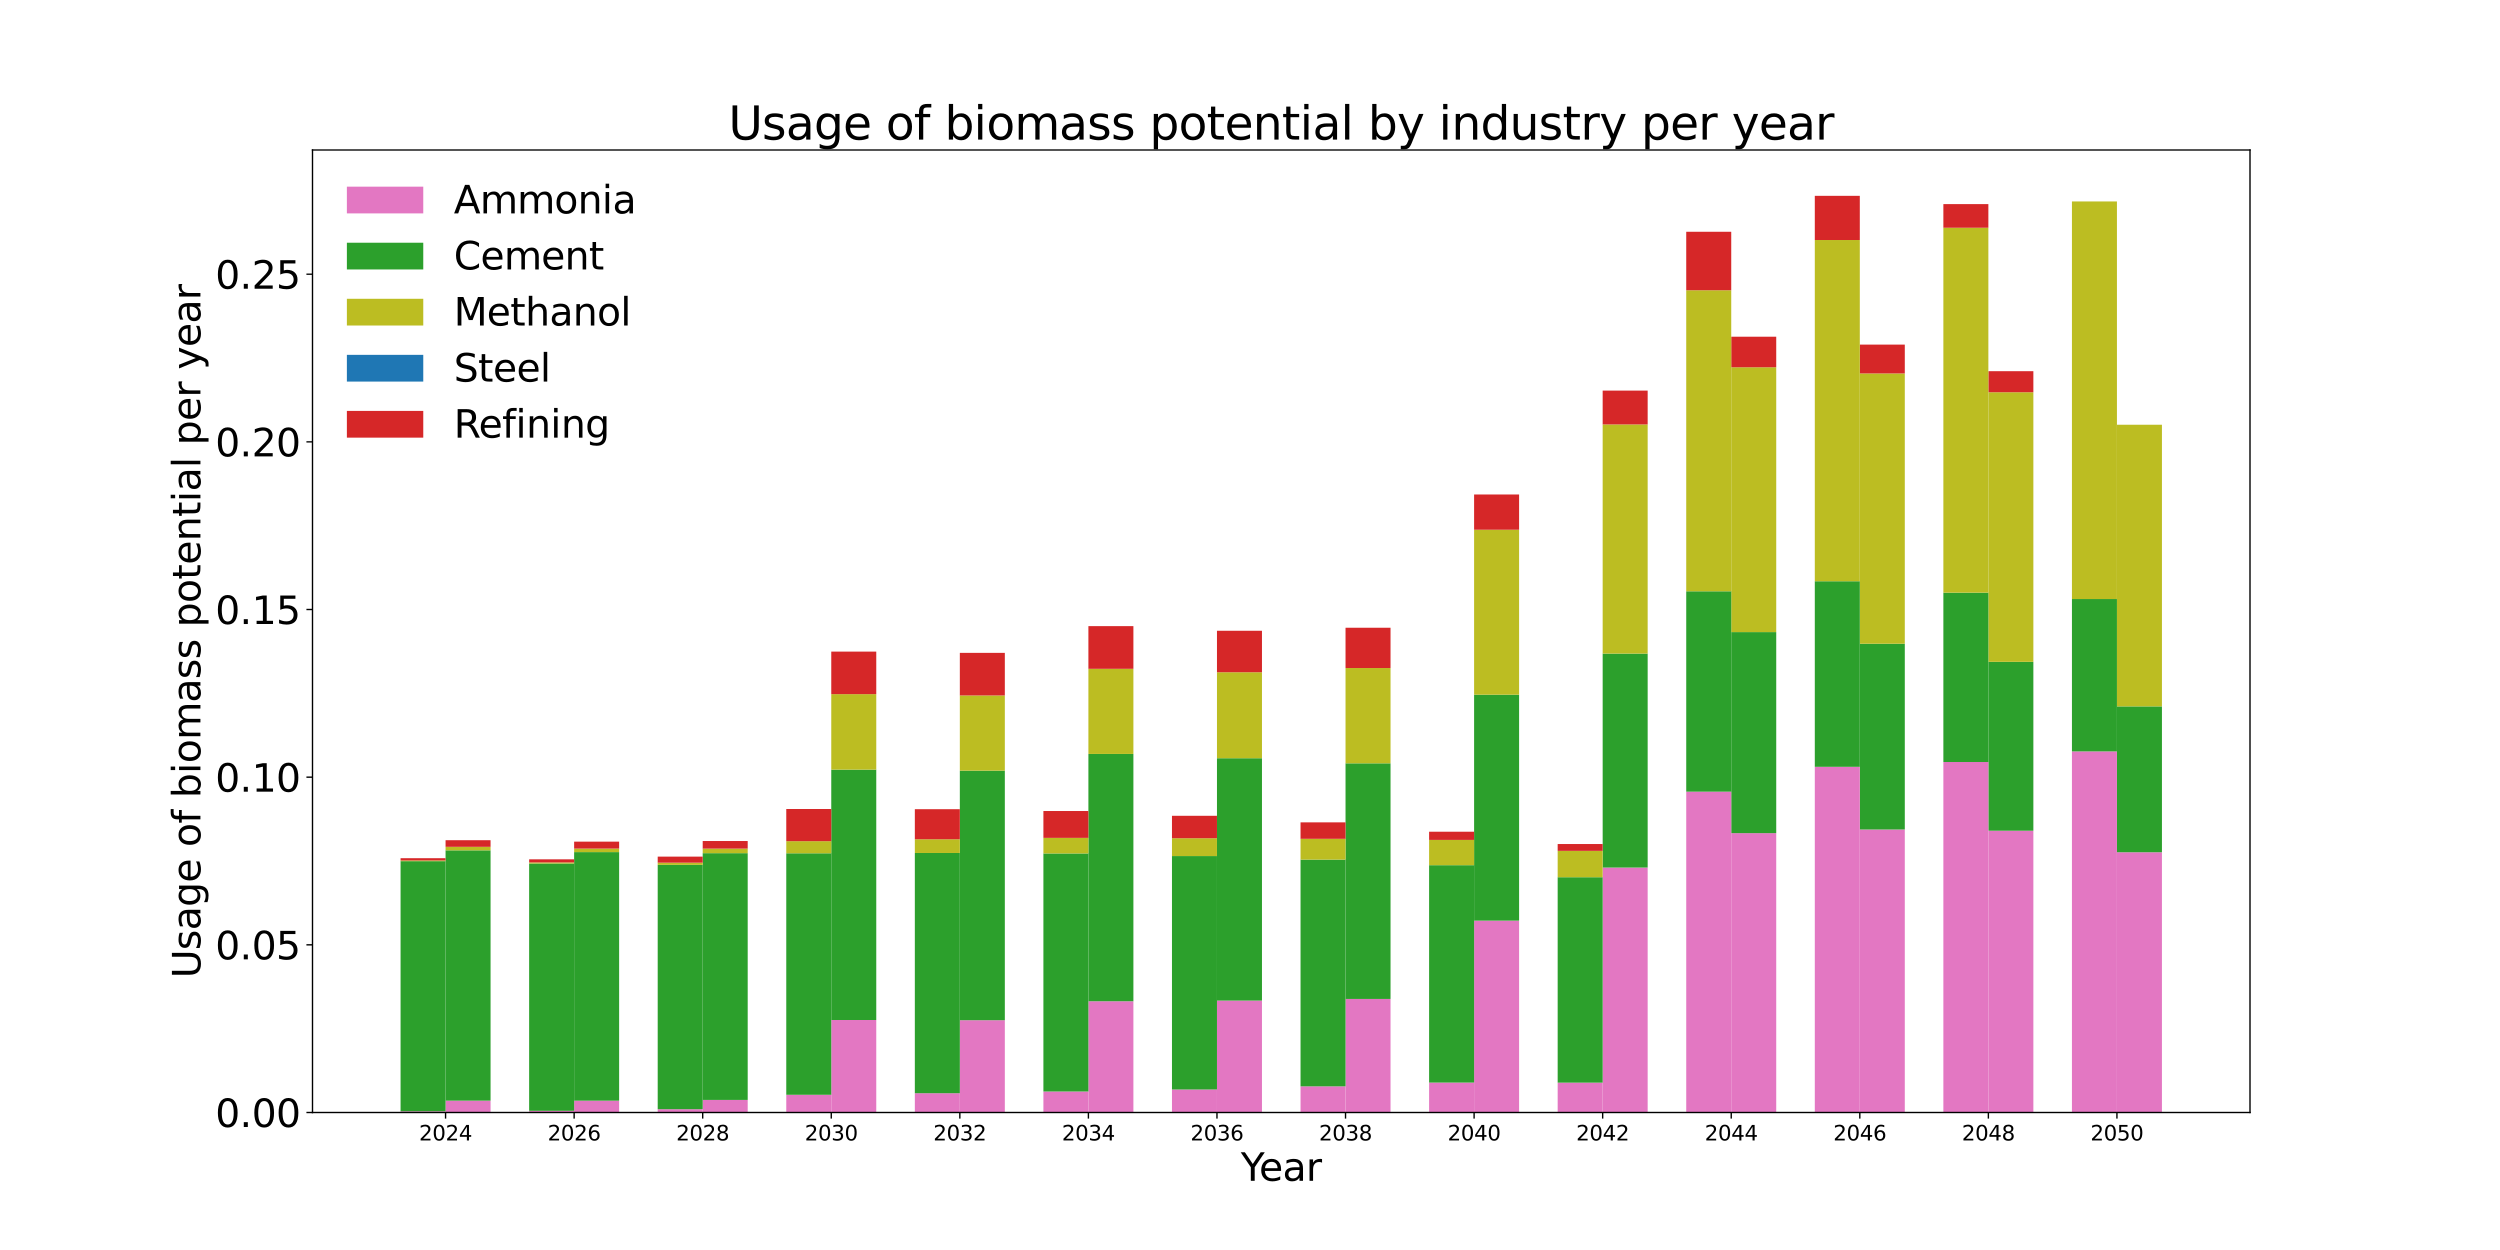 <?xml version="1.0" encoding="utf-8" standalone="no"?>
<!DOCTYPE svg PUBLIC "-//W3C//DTD SVG 1.1//EN"
  "http://www.w3.org/Graphics/SVG/1.1/DTD/svg11.dtd">
<svg xmlns:xlink="http://www.w3.org/1999/xlink" width="1440pt" height="720pt" viewBox="0 0 1440 720" xmlns="http://www.w3.org/2000/svg" version="1.1">
 <defs>
  <style type="text/css">*{stroke-linejoin: round; stroke-linecap: butt}</style>
 </defs>
 <g id="figure_1">
  <g id="patch_1">
   <path d="M 0 720 
L 1440 720 
L 1440 0 
L 0 0 
z
" style="fill: #ffffff"/>
  </g>
  <g id="axes_1">
   <g id="patch_2">
    <path d="M 180 640.8 
L 1296 640.8 
L 1296 86.4 
L 180 86.4 
z
" style="fill: #ffffff"/>
   </g>
   <g id="patch_3">
    <path d="M 256.646 640.8 
L 282.565 640.8 
L 282.565 633.977 
L 256.646 633.977 
z
" clip-path="url(#p8fda6218d4)" style="fill: #e377c2"/>
   </g>
   <g id="patch_4">
    <path d="M 330.701 640.8 
L 356.62 640.8 
L 356.62 633.986 
L 330.701 633.986 
z
" clip-path="url(#p8fda6218d4)" style="fill: #e377c2"/>
   </g>
   <g id="patch_5">
    <path d="M 404.755 640.8 
L 430.674 640.8 
L 430.674 633.555 
L 404.755 633.555 
z
" clip-path="url(#p8fda6218d4)" style="fill: #e377c2"/>
   </g>
   <g id="patch_6">
    <path d="M 478.81 640.8 
L 504.729 640.8 
L 504.729 587.521 
L 478.81 587.521 
z
" clip-path="url(#p8fda6218d4)" style="fill: #e377c2"/>
   </g>
   <g id="patch_7">
    <path d="M 552.864 640.8 
L 578.783 640.8 
L 578.783 587.639 
L 552.864 587.639 
z
" clip-path="url(#p8fda6218d4)" style="fill: #e377c2"/>
   </g>
   <g id="patch_8">
    <path d="M 626.918 640.8 
L 652.837 640.8 
L 652.837 576.725 
L 626.918 576.725 
z
" clip-path="url(#p8fda6218d4)" style="fill: #e377c2"/>
   </g>
   <g id="patch_9">
    <path d="M 700.973 640.8 
L 726.892 640.8 
L 726.892 576.343 
L 700.973 576.343 
z
" clip-path="url(#p8fda6218d4)" style="fill: #e377c2"/>
   </g>
   <g id="patch_10">
    <path d="M 775.027 640.8 
L 800.946 640.8 
L 800.946 575.388 
L 775.027 575.388 
z
" clip-path="url(#p8fda6218d4)" style="fill: #e377c2"/>
   </g>
   <g id="patch_11">
    <path d="M 849.082 640.8 
L 875.001 640.8 
L 875.001 530.288 
L 849.082 530.288 
z
" clip-path="url(#p8fda6218d4)" style="fill: #e377c2"/>
   </g>
   <g id="patch_12">
    <path d="M 923.136 640.8 
L 949.055 640.8 
L 949.055 499.72 
L 923.136 499.72 
z
" clip-path="url(#p8fda6218d4)" style="fill: #e377c2"/>
   </g>
   <g id="patch_13">
    <path d="M 997.19 640.8 
L 1023.109 640.8 
L 1023.109 479.896 
L 997.19 479.896 
z
" clip-path="url(#p8fda6218d4)" style="fill: #e377c2"/>
   </g>
   <g id="patch_14">
    <path d="M 1071.245 640.8 
L 1097.164 640.8 
L 1097.164 477.797 
L 1071.245 477.797 
z
" clip-path="url(#p8fda6218d4)" style="fill: #e377c2"/>
   </g>
   <g id="patch_15">
    <path d="M 1145.299 640.8 
L 1171.218 640.8 
L 1171.218 478.493 
L 1145.299 478.493 
z
" clip-path="url(#p8fda6218d4)" style="fill: #e377c2"/>
   </g>
   <g id="patch_16">
    <path d="M 1219.354 640.8 
L 1245.273 640.8 
L 1245.273 490.899 
L 1219.354 490.899 
z
" clip-path="url(#p8fda6218d4)" style="fill: #e377c2"/>
   </g>
   <g id="patch_17">
    <path d="M 256.646 633.977 
L 282.565 633.977 
L 282.565 489.796 
L 256.646 489.796 
z
" clip-path="url(#p8fda6218d4)" style="fill: #2ca02c"/>
   </g>
   <g id="patch_18">
    <path d="M 330.701 633.986 
L 356.62 633.986 
L 356.62 490.812 
L 330.701 490.812 
z
" clip-path="url(#p8fda6218d4)" style="fill: #2ca02c"/>
   </g>
   <g id="patch_19">
    <path d="M 404.755 633.555 
L 430.674 633.555 
L 430.674 491.424 
L 404.755 491.424 
z
" clip-path="url(#p8fda6218d4)" style="fill: #2ca02c"/>
   </g>
   <g id="patch_20">
    <path d="M 478.81 587.521 
L 504.729 587.521 
L 504.729 443.304 
L 478.81 443.304 
z
" clip-path="url(#p8fda6218d4)" style="fill: #2ca02c"/>
   </g>
   <g id="patch_21">
    <path d="M 552.864 587.639 
L 578.783 587.639 
L 578.783 443.902 
L 552.864 443.902 
z
" clip-path="url(#p8fda6218d4)" style="fill: #2ca02c"/>
   </g>
   <g id="patch_22">
    <path d="M 626.918 576.725 
L 652.837 576.725 
L 652.837 434.27 
L 626.918 434.27 
z
" clip-path="url(#p8fda6218d4)" style="fill: #2ca02c"/>
   </g>
   <g id="patch_23">
    <path d="M 700.973 576.343 
L 726.892 576.343 
L 726.892 436.741 
L 700.973 436.741 
z
" clip-path="url(#p8fda6218d4)" style="fill: #2ca02c"/>
   </g>
   <g id="patch_24">
    <path d="M 775.027 575.388 
L 800.946 575.388 
L 800.946 439.67 
L 775.027 439.67 
z
" clip-path="url(#p8fda6218d4)" style="fill: #2ca02c"/>
   </g>
   <g id="patch_25">
    <path d="M 849.082 530.288 
L 875.001 530.288 
L 875.001 400.151 
L 849.082 400.151 
z
" clip-path="url(#p8fda6218d4)" style="fill: #2ca02c"/>
   </g>
   <g id="patch_26">
    <path d="M 923.136 499.72 
L 949.055 499.72 
L 949.055 376.468 
L 923.136 376.468 
z
" clip-path="url(#p8fda6218d4)" style="fill: #2ca02c"/>
   </g>
   <g id="patch_27">
    <path d="M 997.19 479.896 
L 1023.109 479.896 
L 1023.109 364.088 
L 997.19 364.088 
z
" clip-path="url(#p8fda6218d4)" style="fill: #2ca02c"/>
   </g>
   <g id="patch_28">
    <path d="M 1071.245 477.797 
L 1097.164 477.797 
L 1097.164 370.792 
L 1071.245 370.792 
z
" clip-path="url(#p8fda6218d4)" style="fill: #2ca02c"/>
   </g>
   <g id="patch_29">
    <path d="M 1145.299 478.493 
L 1171.218 478.493 
L 1171.218 381.217 
L 1145.299 381.217 
z
" clip-path="url(#p8fda6218d4)" style="fill: #2ca02c"/>
   </g>
   <g id="patch_30">
    <path d="M 1219.354 490.899 
L 1245.273 490.899 
L 1245.273 406.871 
L 1219.354 406.871 
z
" clip-path="url(#p8fda6218d4)" style="fill: #2ca02c"/>
   </g>
   <g id="patch_31">
    <path d="M 256.646 489.796 
L 282.565 489.796 
L 282.565 487.766 
L 256.646 487.766 
z
" clip-path="url(#p8fda6218d4)" style="fill: #bcbd22"/>
   </g>
   <g id="patch_32">
    <path d="M 330.701 490.812 
L 356.62 490.812 
L 356.62 488.787 
L 330.701 488.787 
z
" clip-path="url(#p8fda6218d4)" style="fill: #bcbd22"/>
   </g>
   <g id="patch_33">
    <path d="M 404.755 491.424 
L 430.674 491.424 
L 430.674 488.804 
L 404.755 488.804 
z
" clip-path="url(#p8fda6218d4)" style="fill: #bcbd22"/>
   </g>
   <g id="patch_34">
    <path d="M 478.81 443.304 
L 504.729 443.304 
L 504.729 399.829 
L 478.81 399.829 
z
" clip-path="url(#p8fda6218d4)" style="fill: #bcbd22"/>
   </g>
   <g id="patch_35">
    <path d="M 552.864 443.902 
L 578.783 443.902 
L 578.783 400.592 
L 552.864 400.592 
z
" clip-path="url(#p8fda6218d4)" style="fill: #bcbd22"/>
   </g>
   <g id="patch_36">
    <path d="M 626.918 434.27 
L 652.837 434.27 
L 652.837 385.23 
L 626.918 385.23 
z
" clip-path="url(#p8fda6218d4)" style="fill: #bcbd22"/>
   </g>
   <g id="patch_37">
    <path d="M 700.973 436.741 
L 726.892 436.741 
L 726.892 387.216 
L 700.973 387.216 
z
" clip-path="url(#p8fda6218d4)" style="fill: #bcbd22"/>
   </g>
   <g id="patch_38">
    <path d="M 775.027 439.67 
L 800.946 439.67 
L 800.946 384.785 
L 775.027 384.785 
z
" clip-path="url(#p8fda6218d4)" style="fill: #bcbd22"/>
   </g>
   <g id="patch_39">
    <path d="M 849.082 400.151 
L 875.001 400.151 
L 875.001 305.12 
L 849.082 305.12 
z
" clip-path="url(#p8fda6218d4)" style="fill: #bcbd22"/>
   </g>
   <g id="patch_40">
    <path d="M 923.136 376.468 
L 949.055 376.468 
L 949.055 244.476 
L 923.136 244.476 
z
" clip-path="url(#p8fda6218d4)" style="fill: #bcbd22"/>
   </g>
   <g id="patch_41">
    <path d="M 997.19 364.088 
L 1023.109 364.088 
L 1023.109 211.55 
L 997.19 211.55 
z
" clip-path="url(#p8fda6218d4)" style="fill: #bcbd22"/>
   </g>
   <g id="patch_42">
    <path d="M 1071.245 370.792 
L 1097.164 370.792 
L 1097.164 215.106 
L 1071.245 215.106 
z
" clip-path="url(#p8fda6218d4)" style="fill: #bcbd22"/>
   </g>
   <g id="patch_43">
    <path d="M 1145.299 381.217 
L 1171.218 381.217 
L 1171.218 225.936 
L 1145.299 225.936 
z
" clip-path="url(#p8fda6218d4)" style="fill: #bcbd22"/>
   </g>
   <g id="patch_44">
    <path d="M 1219.354 406.871 
L 1245.273 406.871 
L 1245.273 244.65 
L 1219.354 244.65 
z
" clip-path="url(#p8fda6218d4)" style="fill: #bcbd22"/>
   </g>
   <g id="patch_45">
    <path d="M 256.646 487.766 
L 282.565 487.766 
L 282.565 487.766 
L 256.646 487.766 
z
" clip-path="url(#p8fda6218d4)" style="fill: #1f77b4"/>
   </g>
   <g id="patch_46">
    <path d="M 330.701 488.787 
L 356.62 488.787 
L 356.62 488.787 
L 330.701 488.787 
z
" clip-path="url(#p8fda6218d4)" style="fill: #1f77b4"/>
   </g>
   <g id="patch_47">
    <path d="M 404.755 488.804 
L 430.674 488.804 
L 430.674 488.804 
L 404.755 488.804 
z
" clip-path="url(#p8fda6218d4)" style="fill: #1f77b4"/>
   </g>
   <g id="patch_48">
    <path d="M 478.81 399.829 
L 504.729 399.829 
L 504.729 399.829 
L 478.81 399.829 
z
" clip-path="url(#p8fda6218d4)" style="fill: #1f77b4"/>
   </g>
   <g id="patch_49">
    <path d="M 552.864 400.592 
L 578.783 400.592 
L 578.783 400.592 
L 552.864 400.592 
z
" clip-path="url(#p8fda6218d4)" style="fill: #1f77b4"/>
   </g>
   <g id="patch_50">
    <path d="M 626.918 385.23 
L 652.837 385.23 
L 652.837 385.23 
L 626.918 385.23 
z
" clip-path="url(#p8fda6218d4)" style="fill: #1f77b4"/>
   </g>
   <g id="patch_51">
    <path d="M 700.973 387.216 
L 726.892 387.216 
L 726.892 387.216 
L 700.973 387.216 
z
" clip-path="url(#p8fda6218d4)" style="fill: #1f77b4"/>
   </g>
   <g id="patch_52">
    <path d="M 775.027 384.785 
L 800.946 384.785 
L 800.946 384.785 
L 775.027 384.785 
z
" clip-path="url(#p8fda6218d4)" style="fill: #1f77b4"/>
   </g>
   <g id="patch_53">
    <path d="M 849.082 305.12 
L 875.001 305.12 
L 875.001 305.12 
L 849.082 305.12 
z
" clip-path="url(#p8fda6218d4)" style="fill: #1f77b4"/>
   </g>
   <g id="patch_54">
    <path d="M 923.136 244.476 
L 949.055 244.476 
L 949.055 244.476 
L 923.136 244.476 
z
" clip-path="url(#p8fda6218d4)" style="fill: #1f77b4"/>
   </g>
   <g id="patch_55">
    <path d="M 997.19 211.55 
L 1023.109 211.55 
L 1023.109 211.55 
L 997.19 211.55 
z
" clip-path="url(#p8fda6218d4)" style="fill: #1f77b4"/>
   </g>
   <g id="patch_56">
    <path d="M 1071.245 215.106 
L 1097.164 215.106 
L 1097.164 215.106 
L 1071.245 215.106 
z
" clip-path="url(#p8fda6218d4)" style="fill: #1f77b4"/>
   </g>
   <g id="patch_57">
    <path d="M 1145.299 225.936 
L 1171.218 225.936 
L 1171.218 225.936 
L 1145.299 225.936 
z
" clip-path="url(#p8fda6218d4)" style="fill: #1f77b4"/>
   </g>
   <g id="patch_58">
    <path d="M 1219.354 244.65 
L 1245.273 244.65 
L 1245.273 244.65 
L 1219.354 244.65 
z
" clip-path="url(#p8fda6218d4)" style="fill: #1f77b4"/>
   </g>
   <g id="patch_59">
    <path d="M 256.646 487.766 
L 282.565 487.766 
L 282.565 483.96 
L 256.646 483.96 
z
" clip-path="url(#p8fda6218d4)" style="fill: #d62728"/>
   </g>
   <g id="patch_60">
    <path d="M 330.701 488.787 
L 356.62 488.787 
L 356.62 484.788 
L 330.701 484.788 
z
" clip-path="url(#p8fda6218d4)" style="fill: #d62728"/>
   </g>
   <g id="patch_61">
    <path d="M 404.755 488.804 
L 430.674 488.804 
L 430.674 484.424 
L 404.755 484.424 
z
" clip-path="url(#p8fda6218d4)" style="fill: #d62728"/>
   </g>
   <g id="patch_62">
    <path d="M 478.81 399.829 
L 504.729 399.829 
L 504.729 375.324 
L 478.81 375.324 
z
" clip-path="url(#p8fda6218d4)" style="fill: #d62728"/>
   </g>
   <g id="patch_63">
    <path d="M 552.864 400.592 
L 578.783 400.592 
L 578.783 376.052 
L 552.864 376.052 
z
" clip-path="url(#p8fda6218d4)" style="fill: #d62728"/>
   </g>
   <g id="patch_64">
    <path d="M 626.918 385.23 
L 652.837 385.23 
L 652.837 360.651 
L 626.918 360.651 
z
" clip-path="url(#p8fda6218d4)" style="fill: #d62728"/>
   </g>
   <g id="patch_65">
    <path d="M 700.973 387.216 
L 726.892 387.216 
L 726.892 363.321 
L 700.973 363.321 
z
" clip-path="url(#p8fda6218d4)" style="fill: #d62728"/>
   </g>
   <g id="patch_66">
    <path d="M 775.027 384.785 
L 800.946 384.785 
L 800.946 361.58 
L 775.027 361.58 
z
" clip-path="url(#p8fda6218d4)" style="fill: #d62728"/>
   </g>
   <g id="patch_67">
    <path d="M 849.082 305.12 
L 875.001 305.12 
L 875.001 284.826 
L 849.082 284.826 
z
" clip-path="url(#p8fda6218d4)" style="fill: #d62728"/>
   </g>
   <g id="patch_68">
    <path d="M 923.136 244.476 
L 949.055 244.476 
L 949.055 224.984 
L 923.136 224.984 
z
" clip-path="url(#p8fda6218d4)" style="fill: #d62728"/>
   </g>
   <g id="patch_69">
    <path d="M 997.19 211.55 
L 1023.109 211.55 
L 1023.109 193.946 
L 997.19 193.946 
z
" clip-path="url(#p8fda6218d4)" style="fill: #d62728"/>
   </g>
   <g id="patch_70">
    <path d="M 1071.245 215.106 
L 1097.164 215.106 
L 1097.164 198.491 
L 1071.245 198.491 
z
" clip-path="url(#p8fda6218d4)" style="fill: #d62728"/>
   </g>
   <g id="patch_71">
    <path d="M 1145.299 225.936 
L 1171.218 225.936 
L 1171.218 213.804 
L 1145.299 213.804 
z
" clip-path="url(#p8fda6218d4)" style="fill: #d62728"/>
   </g>
   <g id="patch_72">
    <path d="M 1219.354 244.65 
L 1245.273 244.65 
L 1245.273 244.65 
L 1219.354 244.65 
z
" clip-path="url(#p8fda6218d4)" style="fill: #d62728"/>
   </g>
   <g id="patch_73">
    <path d="M 230.727 640.8 
L 256.646 640.8 
L 256.646 640.101 
L 230.727 640.101 
z
" clip-path="url(#p8fda6218d4)" style="fill: #e377c2"/>
   </g>
   <g id="patch_74">
    <path d="M 304.782 640.8 
L 330.701 640.8 
L 330.701 639.828 
L 304.782 639.828 
z
" clip-path="url(#p8fda6218d4)" style="fill: #e377c2"/>
   </g>
   <g id="patch_75">
    <path d="M 378.836 640.8 
L 404.755 640.8 
L 404.755 638.889 
L 378.836 638.889 
z
" clip-path="url(#p8fda6218d4)" style="fill: #e377c2"/>
   </g>
   <g id="patch_76">
    <path d="M 452.891 640.8 
L 478.81 640.8 
L 478.81 630.591 
L 452.891 630.591 
z
" clip-path="url(#p8fda6218d4)" style="fill: #e377c2"/>
   </g>
   <g id="patch_77">
    <path d="M 526.945 640.8 
L 552.864 640.8 
L 552.864 629.696 
L 526.945 629.696 
z
" clip-path="url(#p8fda6218d4)" style="fill: #e377c2"/>
   </g>
   <g id="patch_78">
    <path d="M 600.999 640.8 
L 626.918 640.8 
L 626.918 628.715 
L 600.999 628.715 
z
" clip-path="url(#p8fda6218d4)" style="fill: #e377c2"/>
   </g>
   <g id="patch_79">
    <path d="M 675.054 640.8 
L 700.973 640.8 
L 700.973 627.542 
L 675.054 627.542 
z
" clip-path="url(#p8fda6218d4)" style="fill: #e377c2"/>
   </g>
   <g id="patch_80">
    <path d="M 749.108 640.8 
L 775.027 640.8 
L 775.027 625.741 
L 749.108 625.741 
z
" clip-path="url(#p8fda6218d4)" style="fill: #e377c2"/>
   </g>
   <g id="patch_81">
    <path d="M 823.163 640.8 
L 849.082 640.8 
L 849.082 623.571 
L 823.163 623.571 
z
" clip-path="url(#p8fda6218d4)" style="fill: #e377c2"/>
   </g>
   <g id="patch_82">
    <path d="M 897.217 640.8 
L 923.136 640.8 
L 923.136 623.608 
L 897.217 623.608 
z
" clip-path="url(#p8fda6218d4)" style="fill: #e377c2"/>
   </g>
   <g id="patch_83">
    <path d="M 971.271 640.8 
L 997.19 640.8 
L 997.19 456.001 
L 971.271 456.001 
z
" clip-path="url(#p8fda6218d4)" style="fill: #e377c2"/>
   </g>
   <g id="patch_84">
    <path d="M 1045.326 640.8 
L 1071.245 640.8 
L 1071.245 441.682 
L 1045.326 441.682 
z
" clip-path="url(#p8fda6218d4)" style="fill: #e377c2"/>
   </g>
   <g id="patch_85">
    <path d="M 1119.38 640.8 
L 1145.299 640.8 
L 1145.299 438.919 
L 1119.38 438.919 
z
" clip-path="url(#p8fda6218d4)" style="fill: #e377c2"/>
   </g>
   <g id="patch_86">
    <path d="M 1193.435 640.8 
L 1219.354 640.8 
L 1219.354 432.812 
L 1193.435 432.812 
z
" clip-path="url(#p8fda6218d4)" style="fill: #e377c2"/>
   </g>
   <g id="patch_87">
    <path d="M 230.727 640.101 
L 256.646 640.101 
L 256.646 496.032 
L 230.727 496.032 
z
" clip-path="url(#p8fda6218d4)" style="fill: #2ca02c"/>
   </g>
   <g id="patch_88">
    <path d="M 304.782 639.828 
L 330.701 639.828 
L 330.701 497.377 
L 304.782 497.377 
z
" clip-path="url(#p8fda6218d4)" style="fill: #2ca02c"/>
   </g>
   <g id="patch_89">
    <path d="M 378.836 638.889 
L 404.755 638.889 
L 404.755 498.156 
L 378.836 498.156 
z
" clip-path="url(#p8fda6218d4)" style="fill: #2ca02c"/>
   </g>
   <g id="patch_90">
    <path d="M 452.891 630.591 
L 478.81 630.591 
L 478.81 491.491 
L 452.891 491.491 
z
" clip-path="url(#p8fda6218d4)" style="fill: #2ca02c"/>
   </g>
   <g id="patch_91">
    <path d="M 526.945 629.696 
L 552.864 629.696 
L 552.864 491.316 
L 526.945 491.316 
z
" clip-path="url(#p8fda6218d4)" style="fill: #2ca02c"/>
   </g>
   <g id="patch_92">
    <path d="M 600.999 628.715 
L 626.918 628.715 
L 626.918 491.579 
L 600.999 491.579 
z
" clip-path="url(#p8fda6218d4)" style="fill: #2ca02c"/>
   </g>
   <g id="patch_93">
    <path d="M 675.054 627.542 
L 700.973 627.542 
L 700.973 493.093 
L 675.054 493.093 
z
" clip-path="url(#p8fda6218d4)" style="fill: #2ca02c"/>
   </g>
   <g id="patch_94">
    <path d="M 749.108 625.741 
L 775.027 625.741 
L 775.027 495.133 
L 749.108 495.133 
z
" clip-path="url(#p8fda6218d4)" style="fill: #2ca02c"/>
   </g>
   <g id="patch_95">
    <path d="M 823.163 623.571 
L 849.082 623.571 
L 849.082 498.35 
L 823.163 498.35 
z
" clip-path="url(#p8fda6218d4)" style="fill: #2ca02c"/>
   </g>
   <g id="patch_96">
    <path d="M 897.217 623.608 
L 923.136 623.608 
L 923.136 505.282 
L 897.217 505.282 
z
" clip-path="url(#p8fda6218d4)" style="fill: #2ca02c"/>
   </g>
   <g id="patch_97">
    <path d="M 971.271 456.001 
L 997.19 456.001 
L 997.19 340.578 
L 971.271 340.578 
z
" clip-path="url(#p8fda6218d4)" style="fill: #2ca02c"/>
   </g>
   <g id="patch_98">
    <path d="M 1045.326 441.682 
L 1071.245 441.682 
L 1071.245 334.793 
L 1045.326 334.793 
z
" clip-path="url(#p8fda6218d4)" style="fill: #2ca02c"/>
   </g>
   <g id="patch_99">
    <path d="M 1119.38 438.919 
L 1145.299 438.919 
L 1145.299 341.369 
L 1119.38 341.369 
z
" clip-path="url(#p8fda6218d4)" style="fill: #2ca02c"/>
   </g>
   <g id="patch_100">
    <path d="M 1193.435 432.812 
L 1219.354 432.812 
L 1219.354 345.043 
L 1193.435 345.043 
z
" clip-path="url(#p8fda6218d4)" style="fill: #2ca02c"/>
   </g>
   <g id="patch_101">
    <path d="M 230.727 496.032 
L 256.646 496.032 
L 256.646 495.607 
L 230.727 495.607 
z
" clip-path="url(#p8fda6218d4)" style="fill: #bcbd22"/>
   </g>
   <g id="patch_102">
    <path d="M 304.782 497.377 
L 330.701 497.377 
L 330.701 496.76 
L 304.782 496.76 
z
" clip-path="url(#p8fda6218d4)" style="fill: #bcbd22"/>
   </g>
   <g id="patch_103">
    <path d="M 378.836 498.156 
L 404.755 498.156 
L 404.755 496.901 
L 378.836 496.901 
z
" clip-path="url(#p8fda6218d4)" style="fill: #bcbd22"/>
   </g>
   <g id="patch_104">
    <path d="M 452.891 491.491 
L 478.81 491.491 
L 478.81 484.521 
L 452.891 484.521 
z
" clip-path="url(#p8fda6218d4)" style="fill: #bcbd22"/>
   </g>
   <g id="patch_105">
    <path d="M 526.945 491.316 
L 552.864 491.316 
L 552.864 483.416 
L 526.945 483.416 
z
" clip-path="url(#p8fda6218d4)" style="fill: #bcbd22"/>
   </g>
   <g id="patch_106">
    <path d="M 600.999 491.579 
L 626.918 491.579 
L 626.918 482.612 
L 600.999 482.612 
z
" clip-path="url(#p8fda6218d4)" style="fill: #bcbd22"/>
   </g>
   <g id="patch_107">
    <path d="M 675.054 493.093 
L 700.973 493.093 
L 700.973 482.821 
L 675.054 482.821 
z
" clip-path="url(#p8fda6218d4)" style="fill: #bcbd22"/>
   </g>
   <g id="patch_108">
    <path d="M 749.108 495.133 
L 775.027 495.133 
L 775.027 483.154 
L 749.108 483.154 
z
" clip-path="url(#p8fda6218d4)" style="fill: #bcbd22"/>
   </g>
   <g id="patch_109">
    <path d="M 823.163 498.35 
L 849.082 498.35 
L 849.082 483.785 
L 823.163 483.785 
z
" clip-path="url(#p8fda6218d4)" style="fill: #bcbd22"/>
   </g>
   <g id="patch_110">
    <path d="M 897.217 505.282 
L 923.136 505.282 
L 923.136 490.094 
L 897.217 490.094 
z
" clip-path="url(#p8fda6218d4)" style="fill: #bcbd22"/>
   </g>
   <g id="patch_111">
    <path d="M 971.271 340.578 
L 997.19 340.578 
L 997.19 167.183 
L 971.271 167.183 
z
" clip-path="url(#p8fda6218d4)" style="fill: #bcbd22"/>
   </g>
   <g id="patch_112">
    <path d="M 1045.326 334.793 
L 1071.245 334.793 
L 1071.245 138.253 
L 1045.326 138.253 
z
" clip-path="url(#p8fda6218d4)" style="fill: #bcbd22"/>
   </g>
   <g id="patch_113">
    <path d="M 1119.38 341.369 
L 1145.299 341.369 
L 1145.299 131.175 
L 1119.38 131.175 
z
" clip-path="url(#p8fda6218d4)" style="fill: #bcbd22"/>
   </g>
   <g id="patch_114">
    <path d="M 1193.435 345.043 
L 1219.354 345.043 
L 1219.354 116.035 
L 1193.435 116.035 
z
" clip-path="url(#p8fda6218d4)" style="fill: #bcbd22"/>
   </g>
   <g id="patch_115">
    <path d="M 230.727 495.607 
L 256.646 495.607 
L 256.646 495.607 
L 230.727 495.607 
z
" clip-path="url(#p8fda6218d4)" style="fill: #1f77b4"/>
   </g>
   <g id="patch_116">
    <path d="M 304.782 496.76 
L 330.701 496.76 
L 330.701 496.76 
L 304.782 496.76 
z
" clip-path="url(#p8fda6218d4)" style="fill: #1f77b4"/>
   </g>
   <g id="patch_117">
    <path d="M 378.836 496.901 
L 404.755 496.901 
L 404.755 496.901 
L 378.836 496.901 
z
" clip-path="url(#p8fda6218d4)" style="fill: #1f77b4"/>
   </g>
   <g id="patch_118">
    <path d="M 452.891 484.521 
L 478.81 484.521 
L 478.81 484.521 
L 452.891 484.521 
z
" clip-path="url(#p8fda6218d4)" style="fill: #1f77b4"/>
   </g>
   <g id="patch_119">
    <path d="M 526.945 483.416 
L 552.864 483.416 
L 552.864 483.416 
L 526.945 483.416 
z
" clip-path="url(#p8fda6218d4)" style="fill: #1f77b4"/>
   </g>
   <g id="patch_120">
    <path d="M 600.999 482.612 
L 626.918 482.612 
L 626.918 482.612 
L 600.999 482.612 
z
" clip-path="url(#p8fda6218d4)" style="fill: #1f77b4"/>
   </g>
   <g id="patch_121">
    <path d="M 675.054 482.821 
L 700.973 482.821 
L 700.973 482.821 
L 675.054 482.821 
z
" clip-path="url(#p8fda6218d4)" style="fill: #1f77b4"/>
   </g>
   <g id="patch_122">
    <path d="M 749.108 483.154 
L 775.027 483.154 
L 775.027 483.154 
L 749.108 483.154 
z
" clip-path="url(#p8fda6218d4)" style="fill: #1f77b4"/>
   </g>
   <g id="patch_123">
    <path d="M 823.163 483.785 
L 849.082 483.785 
L 849.082 483.785 
L 823.163 483.785 
z
" clip-path="url(#p8fda6218d4)" style="fill: #1f77b4"/>
   </g>
   <g id="patch_124">
    <path d="M 897.217 490.094 
L 923.136 490.094 
L 923.136 490.094 
L 897.217 490.094 
z
" clip-path="url(#p8fda6218d4)" style="fill: #1f77b4"/>
   </g>
   <g id="patch_125">
    <path d="M 971.271 167.183 
L 997.19 167.183 
L 997.19 167.183 
L 971.271 167.183 
z
" clip-path="url(#p8fda6218d4)" style="fill: #1f77b4"/>
   </g>
   <g id="patch_126">
    <path d="M 1045.326 138.253 
L 1071.245 138.253 
L 1071.245 138.253 
L 1045.326 138.253 
z
" clip-path="url(#p8fda6218d4)" style="fill: #1f77b4"/>
   </g>
   <g id="patch_127">
    <path d="M 1119.38 131.175 
L 1145.299 131.175 
L 1145.299 131.175 
L 1119.38 131.175 
z
" clip-path="url(#p8fda6218d4)" style="fill: #1f77b4"/>
   </g>
   <g id="patch_128">
    <path d="M 1193.435 116.035 
L 1219.354 116.035 
L 1219.354 116.035 
L 1193.435 116.035 
z
" clip-path="url(#p8fda6218d4)" style="fill: #1f77b4"/>
   </g>
   <g id="patch_129">
    <path d="M 230.727 495.607 
L 256.646 495.607 
L 256.646 494.322 
L 230.727 494.322 
z
" clip-path="url(#p8fda6218d4)" style="fill: #d62728"/>
   </g>
   <g id="patch_130">
    <path d="M 304.782 496.76 
L 330.701 496.76 
L 330.701 494.972 
L 304.782 494.972 
z
" clip-path="url(#p8fda6218d4)" style="fill: #d62728"/>
   </g>
   <g id="patch_131">
    <path d="M 378.836 496.901 
L 404.755 496.901 
L 404.755 493.414 
L 378.836 493.414 
z
" clip-path="url(#p8fda6218d4)" style="fill: #d62728"/>
   </g>
   <g id="patch_132">
    <path d="M 452.891 484.521 
L 478.81 484.521 
L 478.81 465.985 
L 452.891 465.985 
z
" clip-path="url(#p8fda6218d4)" style="fill: #d62728"/>
   </g>
   <g id="patch_133">
    <path d="M 526.945 483.416 
L 552.864 483.416 
L 552.864 466.097 
L 526.945 466.097 
z
" clip-path="url(#p8fda6218d4)" style="fill: #d62728"/>
   </g>
   <g id="patch_134">
    <path d="M 600.999 482.612 
L 626.918 482.612 
L 626.918 467.143 
L 600.999 467.143 
z
" clip-path="url(#p8fda6218d4)" style="fill: #d62728"/>
   </g>
   <g id="patch_135">
    <path d="M 675.054 482.821 
L 700.973 482.821 
L 700.973 469.899 
L 675.054 469.899 
z
" clip-path="url(#p8fda6218d4)" style="fill: #d62728"/>
   </g>
   <g id="patch_136">
    <path d="M 749.108 483.154 
L 775.027 483.154 
L 775.027 473.679 
L 749.108 473.679 
z
" clip-path="url(#p8fda6218d4)" style="fill: #d62728"/>
   </g>
   <g id="patch_137">
    <path d="M 823.163 483.785 
L 849.082 483.785 
L 849.082 479.07 
L 823.163 479.07 
z
" clip-path="url(#p8fda6218d4)" style="fill: #d62728"/>
   </g>
   <g id="patch_138">
    <path d="M 897.217 490.094 
L 923.136 490.094 
L 923.136 486.16 
L 897.217 486.16 
z
" clip-path="url(#p8fda6218d4)" style="fill: #d62728"/>
   </g>
   <g id="patch_139">
    <path d="M 971.271 167.183 
L 997.19 167.183 
L 997.19 133.5 
L 971.271 133.5 
z
" clip-path="url(#p8fda6218d4)" style="fill: #d62728"/>
   </g>
   <g id="patch_140">
    <path d="M 1045.326 138.253 
L 1071.245 138.253 
L 1071.245 112.8 
L 1045.326 112.8 
z
" clip-path="url(#p8fda6218d4)" style="fill: #d62728"/>
   </g>
   <g id="patch_141">
    <path d="M 1119.38 131.175 
L 1145.299 131.175 
L 1145.299 117.565 
L 1119.38 117.565 
z
" clip-path="url(#p8fda6218d4)" style="fill: #d62728"/>
   </g>
   <g id="patch_142">
    <path d="M 1193.435 116.035 
L 1219.354 116.035 
L 1219.354 116.035 
L 1193.435 116.035 
z
" clip-path="url(#p8fda6218d4)" style="fill: #d62728"/>
   </g>
   <g id="matplotlib.axis_1">
    <g id="xtick_1">
     <g id="line2d_1">
      <defs>
       <path id="m61203dbfb8" d="M 0 0 
L 0 3.5 
" style="stroke: #000000; stroke-width: 0.8"/>
      </defs>
      <g>
       <use xlink:href="#m61203dbfb8" x="256.646" y="640.8" style="stroke: #000000; stroke-width: 0.8"/>
      </g>
     </g>
     <g id="text_1">
      <!-- 2024 -->
      <g transform="translate(241.376 656.918) scale(0.12 -0.12)">
       <defs>
        <path id="DejaVuSans-32" d="M 1228 531 
L 3431 531 
L 3431 0 
L 469 0 
L 469 531 
Q 828 903 1448 1529 
Q 2069 2156 2228 2338 
Q 2531 2678 2651 2914 
Q 2772 3150 2772 3378 
Q 2772 3750 2511 3984 
Q 2250 4219 1831 4219 
Q 1534 4219 1204 4116 
Q 875 4013 500 3803 
L 500 4441 
Q 881 4594 1212 4672 
Q 1544 4750 1819 4750 
Q 2544 4750 2975 4387 
Q 3406 4025 3406 3419 
Q 3406 3131 3298 2873 
Q 3191 2616 2906 2266 
Q 2828 2175 2409 1742 
Q 1991 1309 1228 531 
z
" transform="scale(0.016)"/>
        <path id="DejaVuSans-30" d="M 2034 4250 
Q 1547 4250 1301 3770 
Q 1056 3291 1056 2328 
Q 1056 1369 1301 889 
Q 1547 409 2034 409 
Q 2525 409 2770 889 
Q 3016 1369 3016 2328 
Q 3016 3291 2770 3770 
Q 2525 4250 2034 4250 
z
M 2034 4750 
Q 2819 4750 3233 4129 
Q 3647 3509 3647 2328 
Q 3647 1150 3233 529 
Q 2819 -91 2034 -91 
Q 1250 -91 836 529 
Q 422 1150 422 2328 
Q 422 3509 836 4129 
Q 1250 4750 2034 4750 
z
" transform="scale(0.016)"/>
        <path id="DejaVuSans-34" d="M 2419 4116 
L 825 1625 
L 2419 1625 
L 2419 4116 
z
M 2253 4666 
L 3047 4666 
L 3047 1625 
L 3713 1625 
L 3713 1100 
L 3047 1100 
L 3047 0 
L 2419 0 
L 2419 1100 
L 313 1100 
L 313 1709 
L 2253 4666 
z
" transform="scale(0.016)"/>
       </defs>
       <use xlink:href="#DejaVuSans-32"/>
       <use xlink:href="#DejaVuSans-30" x="63.623"/>
       <use xlink:href="#DejaVuSans-32" x="127.246"/>
       <use xlink:href="#DejaVuSans-34" x="190.869"/>
      </g>
     </g>
    </g>
    <g id="xtick_2">
     <g id="line2d_2">
      <g>
       <use xlink:href="#m61203dbfb8" x="330.701" y="640.8" style="stroke: #000000; stroke-width: 0.8"/>
      </g>
     </g>
     <g id="text_2">
      <!-- 2026 -->
      <g transform="translate(315.431 656.918) scale(0.12 -0.12)">
       <defs>
        <path id="DejaVuSans-36" d="M 2113 2584 
Q 1688 2584 1439 2293 
Q 1191 2003 1191 1497 
Q 1191 994 1439 701 
Q 1688 409 2113 409 
Q 2538 409 2786 701 
Q 3034 994 3034 1497 
Q 3034 2003 2786 2293 
Q 2538 2584 2113 2584 
z
M 3366 4563 
L 3366 3988 
Q 3128 4100 2886 4159 
Q 2644 4219 2406 4219 
Q 1781 4219 1451 3797 
Q 1122 3375 1075 2522 
Q 1259 2794 1537 2939 
Q 1816 3084 2150 3084 
Q 2853 3084 3261 2657 
Q 3669 2231 3669 1497 
Q 3669 778 3244 343 
Q 2819 -91 2113 -91 
Q 1303 -91 875 529 
Q 447 1150 447 2328 
Q 447 3434 972 4092 
Q 1497 4750 2381 4750 
Q 2619 4750 2861 4703 
Q 3103 4656 3366 4563 
z
" transform="scale(0.016)"/>
       </defs>
       <use xlink:href="#DejaVuSans-32"/>
       <use xlink:href="#DejaVuSans-30" x="63.623"/>
       <use xlink:href="#DejaVuSans-32" x="127.246"/>
       <use xlink:href="#DejaVuSans-36" x="190.869"/>
      </g>
     </g>
    </g>
    <g id="xtick_3">
     <g id="line2d_3">
      <g>
       <use xlink:href="#m61203dbfb8" x="404.755" y="640.8" style="stroke: #000000; stroke-width: 0.8"/>
      </g>
     </g>
     <g id="text_3">
      <!-- 2028 -->
      <g transform="translate(389.485 656.918) scale(0.12 -0.12)">
       <defs>
        <path id="DejaVuSans-38" d="M 2034 2216 
Q 1584 2216 1326 1975 
Q 1069 1734 1069 1313 
Q 1069 891 1326 650 
Q 1584 409 2034 409 
Q 2484 409 2743 651 
Q 3003 894 3003 1313 
Q 3003 1734 2745 1975 
Q 2488 2216 2034 2216 
z
M 1403 2484 
Q 997 2584 770 2862 
Q 544 3141 544 3541 
Q 544 4100 942 4425 
Q 1341 4750 2034 4750 
Q 2731 4750 3128 4425 
Q 3525 4100 3525 3541 
Q 3525 3141 3298 2862 
Q 3072 2584 2669 2484 
Q 3125 2378 3379 2068 
Q 3634 1759 3634 1313 
Q 3634 634 3220 271 
Q 2806 -91 2034 -91 
Q 1263 -91 848 271 
Q 434 634 434 1313 
Q 434 1759 690 2068 
Q 947 2378 1403 2484 
z
M 1172 3481 
Q 1172 3119 1398 2916 
Q 1625 2713 2034 2713 
Q 2441 2713 2670 2916 
Q 2900 3119 2900 3481 
Q 2900 3844 2670 4047 
Q 2441 4250 2034 4250 
Q 1625 4250 1398 4047 
Q 1172 3844 1172 3481 
z
" transform="scale(0.016)"/>
       </defs>
       <use xlink:href="#DejaVuSans-32"/>
       <use xlink:href="#DejaVuSans-30" x="63.623"/>
       <use xlink:href="#DejaVuSans-32" x="127.246"/>
       <use xlink:href="#DejaVuSans-38" x="190.869"/>
      </g>
     </g>
    </g>
    <g id="xtick_4">
     <g id="line2d_4">
      <g>
       <use xlink:href="#m61203dbfb8" x="478.81" y="640.8" style="stroke: #000000; stroke-width: 0.8"/>
      </g>
     </g>
     <g id="text_4">
      <!-- 2030 -->
      <g transform="translate(463.54 656.918) scale(0.12 -0.12)">
       <defs>
        <path id="DejaVuSans-33" d="M 2597 2516 
Q 3050 2419 3304 2112 
Q 3559 1806 3559 1356 
Q 3559 666 3084 287 
Q 2609 -91 1734 -91 
Q 1441 -91 1130 -33 
Q 819 25 488 141 
L 488 750 
Q 750 597 1062 519 
Q 1375 441 1716 441 
Q 2309 441 2620 675 
Q 2931 909 2931 1356 
Q 2931 1769 2642 2001 
Q 2353 2234 1838 2234 
L 1294 2234 
L 1294 2753 
L 1863 2753 
Q 2328 2753 2575 2939 
Q 2822 3125 2822 3475 
Q 2822 3834 2567 4026 
Q 2313 4219 1838 4219 
Q 1578 4219 1281 4162 
Q 984 4106 628 3988 
L 628 4550 
Q 988 4650 1302 4700 
Q 1616 4750 1894 4750 
Q 2613 4750 3031 4423 
Q 3450 4097 3450 3541 
Q 3450 3153 3228 2886 
Q 3006 2619 2597 2516 
z
" transform="scale(0.016)"/>
       </defs>
       <use xlink:href="#DejaVuSans-32"/>
       <use xlink:href="#DejaVuSans-30" x="63.623"/>
       <use xlink:href="#DejaVuSans-33" x="127.246"/>
       <use xlink:href="#DejaVuSans-30" x="190.869"/>
      </g>
     </g>
    </g>
    <g id="xtick_5">
     <g id="line2d_5">
      <g>
       <use xlink:href="#m61203dbfb8" x="552.864" y="640.8" style="stroke: #000000; stroke-width: 0.8"/>
      </g>
     </g>
     <g id="text_5">
      <!-- 2032 -->
      <g transform="translate(537.594 656.918) scale(0.12 -0.12)">
       <use xlink:href="#DejaVuSans-32"/>
       <use xlink:href="#DejaVuSans-30" x="63.623"/>
       <use xlink:href="#DejaVuSans-33" x="127.246"/>
       <use xlink:href="#DejaVuSans-32" x="190.869"/>
      </g>
     </g>
    </g>
    <g id="xtick_6">
     <g id="line2d_6">
      <g>
       <use xlink:href="#m61203dbfb8" x="626.918" y="640.8" style="stroke: #000000; stroke-width: 0.8"/>
      </g>
     </g>
     <g id="text_6">
      <!-- 2034 -->
      <g transform="translate(611.648 656.918) scale(0.12 -0.12)">
       <use xlink:href="#DejaVuSans-32"/>
       <use xlink:href="#DejaVuSans-30" x="63.623"/>
       <use xlink:href="#DejaVuSans-33" x="127.246"/>
       <use xlink:href="#DejaVuSans-34" x="190.869"/>
      </g>
     </g>
    </g>
    <g id="xtick_7">
     <g id="line2d_7">
      <g>
       <use xlink:href="#m61203dbfb8" x="700.973" y="640.8" style="stroke: #000000; stroke-width: 0.8"/>
      </g>
     </g>
     <g id="text_7">
      <!-- 2036 -->
      <g transform="translate(685.703 656.918) scale(0.12 -0.12)">
       <use xlink:href="#DejaVuSans-32"/>
       <use xlink:href="#DejaVuSans-30" x="63.623"/>
       <use xlink:href="#DejaVuSans-33" x="127.246"/>
       <use xlink:href="#DejaVuSans-36" x="190.869"/>
      </g>
     </g>
    </g>
    <g id="xtick_8">
     <g id="line2d_8">
      <g>
       <use xlink:href="#m61203dbfb8" x="775.027" y="640.8" style="stroke: #000000; stroke-width: 0.8"/>
      </g>
     </g>
     <g id="text_8">
      <!-- 2038 -->
      <g transform="translate(759.757 656.918) scale(0.12 -0.12)">
       <use xlink:href="#DejaVuSans-32"/>
       <use xlink:href="#DejaVuSans-30" x="63.623"/>
       <use xlink:href="#DejaVuSans-33" x="127.246"/>
       <use xlink:href="#DejaVuSans-38" x="190.869"/>
      </g>
     </g>
    </g>
    <g id="xtick_9">
     <g id="line2d_9">
      <g>
       <use xlink:href="#m61203dbfb8" x="849.082" y="640.8" style="stroke: #000000; stroke-width: 0.8"/>
      </g>
     </g>
     <g id="text_9">
      <!-- 2040 -->
      <g transform="translate(833.812 656.918) scale(0.12 -0.12)">
       <use xlink:href="#DejaVuSans-32"/>
       <use xlink:href="#DejaVuSans-30" x="63.623"/>
       <use xlink:href="#DejaVuSans-34" x="127.246"/>
       <use xlink:href="#DejaVuSans-30" x="190.869"/>
      </g>
     </g>
    </g>
    <g id="xtick_10">
     <g id="line2d_10">
      <g>
       <use xlink:href="#m61203dbfb8" x="923.136" y="640.8" style="stroke: #000000; stroke-width: 0.8"/>
      </g>
     </g>
     <g id="text_10">
      <!-- 2042 -->
      <g transform="translate(907.866 656.918) scale(0.12 -0.12)">
       <use xlink:href="#DejaVuSans-32"/>
       <use xlink:href="#DejaVuSans-30" x="63.623"/>
       <use xlink:href="#DejaVuSans-34" x="127.246"/>
       <use xlink:href="#DejaVuSans-32" x="190.869"/>
      </g>
     </g>
    </g>
    <g id="xtick_11">
     <g id="line2d_11">
      <g>
       <use xlink:href="#m61203dbfb8" x="997.19" y="640.8" style="stroke: #000000; stroke-width: 0.8"/>
      </g>
     </g>
     <g id="text_11">
      <!-- 2044 -->
      <g transform="translate(981.92 656.918) scale(0.12 -0.12)">
       <use xlink:href="#DejaVuSans-32"/>
       <use xlink:href="#DejaVuSans-30" x="63.623"/>
       <use xlink:href="#DejaVuSans-34" x="127.246"/>
       <use xlink:href="#DejaVuSans-34" x="190.869"/>
      </g>
     </g>
    </g>
    <g id="xtick_12">
     <g id="line2d_12">
      <g>
       <use xlink:href="#m61203dbfb8" x="1071.245" y="640.8" style="stroke: #000000; stroke-width: 0.8"/>
      </g>
     </g>
     <g id="text_12">
      <!-- 2046 -->
      <g transform="translate(1055.975 656.918) scale(0.12 -0.12)">
       <use xlink:href="#DejaVuSans-32"/>
       <use xlink:href="#DejaVuSans-30" x="63.623"/>
       <use xlink:href="#DejaVuSans-34" x="127.246"/>
       <use xlink:href="#DejaVuSans-36" x="190.869"/>
      </g>
     </g>
    </g>
    <g id="xtick_13">
     <g id="line2d_13">
      <g>
       <use xlink:href="#m61203dbfb8" x="1145.299" y="640.8" style="stroke: #000000; stroke-width: 0.8"/>
      </g>
     </g>
     <g id="text_13">
      <!-- 2048 -->
      <g transform="translate(1130.029 656.918) scale(0.12 -0.12)">
       <use xlink:href="#DejaVuSans-32"/>
       <use xlink:href="#DejaVuSans-30" x="63.623"/>
       <use xlink:href="#DejaVuSans-34" x="127.246"/>
       <use xlink:href="#DejaVuSans-38" x="190.869"/>
      </g>
     </g>
    </g>
    <g id="xtick_14">
     <g id="line2d_14">
      <g>
       <use xlink:href="#m61203dbfb8" x="1219.354" y="640.8" style="stroke: #000000; stroke-width: 0.8"/>
      </g>
     </g>
     <g id="text_14">
      <!-- 2050 -->
      <g transform="translate(1204.084 656.918) scale(0.12 -0.12)">
       <defs>
        <path id="DejaVuSans-35" d="M 691 4666 
L 3169 4666 
L 3169 4134 
L 1269 4134 
L 1269 2991 
Q 1406 3038 1543 3061 
Q 1681 3084 1819 3084 
Q 2600 3084 3056 2656 
Q 3513 2228 3513 1497 
Q 3513 744 3044 326 
Q 2575 -91 1722 -91 
Q 1428 -91 1123 -41 
Q 819 9 494 109 
L 494 744 
Q 775 591 1075 516 
Q 1375 441 1709 441 
Q 2250 441 2565 725 
Q 2881 1009 2881 1497 
Q 2881 1984 2565 2268 
Q 2250 2553 1709 2553 
Q 1456 2553 1204 2497 
Q 953 2441 691 2322 
L 691 4666 
z
" transform="scale(0.016)"/>
       </defs>
       <use xlink:href="#DejaVuSans-32"/>
       <use xlink:href="#DejaVuSans-30" x="63.623"/>
       <use xlink:href="#DejaVuSans-35" x="127.246"/>
       <use xlink:href="#DejaVuSans-30" x="190.869"/>
      </g>
     </g>
    </g>
    <g id="text_15">
     <!-- Year -->
     <g transform="translate(714.707 680.13) scale(0.22 -0.22)">
      <defs>
       <path id="DejaVuSans-59" d="M -13 4666 
L 666 4666 
L 1959 2747 
L 3244 4666 
L 3922 4666 
L 2272 2222 
L 2272 0 
L 1638 0 
L 1638 2222 
L -13 4666 
z
" transform="scale(0.016)"/>
       <path id="DejaVuSans-65" d="M 3597 1894 
L 3597 1613 
L 953 1613 
Q 991 1019 1311 708 
Q 1631 397 2203 397 
Q 2534 397 2845 478 
Q 3156 559 3463 722 
L 3463 178 
Q 3153 47 2828 -22 
Q 2503 -91 2169 -91 
Q 1331 -91 842 396 
Q 353 884 353 1716 
Q 353 2575 817 3079 
Q 1281 3584 2069 3584 
Q 2775 3584 3186 3129 
Q 3597 2675 3597 1894 
z
M 3022 2063 
Q 3016 2534 2758 2815 
Q 2500 3097 2075 3097 
Q 1594 3097 1305 2825 
Q 1016 2553 972 2059 
L 3022 2063 
z
" transform="scale(0.016)"/>
       <path id="DejaVuSans-61" d="M 2194 1759 
Q 1497 1759 1228 1600 
Q 959 1441 959 1056 
Q 959 750 1161 570 
Q 1363 391 1709 391 
Q 2188 391 2477 730 
Q 2766 1069 2766 1631 
L 2766 1759 
L 2194 1759 
z
M 3341 1997 
L 3341 0 
L 2766 0 
L 2766 531 
Q 2569 213 2275 61 
Q 1981 -91 1556 -91 
Q 1019 -91 701 211 
Q 384 513 384 1019 
Q 384 1609 779 1909 
Q 1175 2209 1959 2209 
L 2766 2209 
L 2766 2266 
Q 2766 2663 2505 2880 
Q 2244 3097 1772 3097 
Q 1472 3097 1187 3025 
Q 903 2953 641 2809 
L 641 3341 
Q 956 3463 1253 3523 
Q 1550 3584 1831 3584 
Q 2591 3584 2966 3190 
Q 3341 2797 3341 1997 
z
" transform="scale(0.016)"/>
       <path id="DejaVuSans-72" d="M 2631 2963 
Q 2534 3019 2420 3045 
Q 2306 3072 2169 3072 
Q 1681 3072 1420 2755 
Q 1159 2438 1159 1844 
L 1159 0 
L 581 0 
L 581 3500 
L 1159 3500 
L 1159 2956 
Q 1341 3275 1631 3429 
Q 1922 3584 2338 3584 
Q 2397 3584 2469 3576 
Q 2541 3569 2628 3553 
L 2631 2963 
z
" transform="scale(0.016)"/>
      </defs>
      <use xlink:href="#DejaVuSans-59"/>
      <use xlink:href="#DejaVuSans-65" x="47.834"/>
      <use xlink:href="#DejaVuSans-61" x="109.357"/>
      <use xlink:href="#DejaVuSans-72" x="170.637"/>
     </g>
    </g>
   </g>
   <g id="matplotlib.axis_2">
    <g id="ytick_1">
     <g id="line2d_15">
      <defs>
       <path id="m2a9547b8a4" d="M 0 0 
L -3.5 0 
" style="stroke: #000000; stroke-width: 0.8"/>
      </defs>
      <g>
       <use xlink:href="#m2a9547b8a4" x="180" y="640.8" style="stroke: #000000; stroke-width: 0.8"/>
      </g>
     </g>
     <g id="text_16">
      <!-- 0.00 -->
      <g transform="translate(124.016 649.158) scale(0.22 -0.22)">
       <defs>
        <path id="DejaVuSans-2e" d="M 684 794 
L 1344 794 
L 1344 0 
L 684 0 
L 684 794 
z
" transform="scale(0.016)"/>
       </defs>
       <use xlink:href="#DejaVuSans-30"/>
       <use xlink:href="#DejaVuSans-2e" x="63.623"/>
       <use xlink:href="#DejaVuSans-30" x="95.41"/>
       <use xlink:href="#DejaVuSans-30" x="159.033"/>
      </g>
     </g>
    </g>
    <g id="ytick_2">
     <g id="line2d_16">
      <g>
       <use xlink:href="#m2a9547b8a4" x="180" y="544.228" style="stroke: #000000; stroke-width: 0.8"/>
      </g>
     </g>
     <g id="text_17">
      <!-- 0.05 -->
      <g transform="translate(124.016 552.587) scale(0.22 -0.22)">
       <use xlink:href="#DejaVuSans-30"/>
       <use xlink:href="#DejaVuSans-2e" x="63.623"/>
       <use xlink:href="#DejaVuSans-30" x="95.41"/>
       <use xlink:href="#DejaVuSans-35" x="159.033"/>
      </g>
     </g>
    </g>
    <g id="ytick_3">
     <g id="line2d_17">
      <g>
       <use xlink:href="#m2a9547b8a4" x="180" y="447.657" style="stroke: #000000; stroke-width: 0.8"/>
      </g>
     </g>
     <g id="text_18">
      <!-- 0.10 -->
      <g transform="translate(124.016 456.015) scale(0.22 -0.22)">
       <defs>
        <path id="DejaVuSans-31" d="M 794 531 
L 1825 531 
L 1825 4091 
L 703 3866 
L 703 4441 
L 1819 4666 
L 2450 4666 
L 2450 531 
L 3481 531 
L 3481 0 
L 794 0 
L 794 531 
z
" transform="scale(0.016)"/>
       </defs>
       <use xlink:href="#DejaVuSans-30"/>
       <use xlink:href="#DejaVuSans-2e" x="63.623"/>
       <use xlink:href="#DejaVuSans-31" x="95.41"/>
       <use xlink:href="#DejaVuSans-30" x="159.033"/>
      </g>
     </g>
    </g>
    <g id="ytick_4">
     <g id="line2d_18">
      <g>
       <use xlink:href="#m2a9547b8a4" x="180" y="351.085" style="stroke: #000000; stroke-width: 0.8"/>
      </g>
     </g>
     <g id="text_19">
      <!-- 0.15 -->
      <g transform="translate(124.016 359.443) scale(0.22 -0.22)">
       <use xlink:href="#DejaVuSans-30"/>
       <use xlink:href="#DejaVuSans-2e" x="63.623"/>
       <use xlink:href="#DejaVuSans-31" x="95.41"/>
       <use xlink:href="#DejaVuSans-35" x="159.033"/>
      </g>
     </g>
    </g>
    <g id="ytick_5">
     <g id="line2d_19">
      <g>
       <use xlink:href="#m2a9547b8a4" x="180" y="254.514" style="stroke: #000000; stroke-width: 0.8"/>
      </g>
     </g>
     <g id="text_20">
      <!-- 0.20 -->
      <g transform="translate(124.016 262.872) scale(0.22 -0.22)">
       <use xlink:href="#DejaVuSans-30"/>
       <use xlink:href="#DejaVuSans-2e" x="63.623"/>
       <use xlink:href="#DejaVuSans-32" x="95.41"/>
       <use xlink:href="#DejaVuSans-30" x="159.033"/>
      </g>
     </g>
    </g>
    <g id="ytick_6">
     <g id="line2d_20">
      <g>
       <use xlink:href="#m2a9547b8a4" x="180" y="157.942" style="stroke: #000000; stroke-width: 0.8"/>
      </g>
     </g>
     <g id="text_21">
      <!-- 0.25 -->
      <g transform="translate(124.016 166.3) scale(0.22 -0.22)">
       <use xlink:href="#DejaVuSans-30"/>
       <use xlink:href="#DejaVuSans-2e" x="63.623"/>
       <use xlink:href="#DejaVuSans-32" x="95.41"/>
       <use xlink:href="#DejaVuSans-35" x="159.033"/>
      </g>
     </g>
    </g>
    <g id="text_22">
     <!-- Usage of biomass potential per year -->
     <g transform="translate(115.44 563.389) rotate(-90) scale(0.22 -0.22)">
      <defs>
       <path id="DejaVuSans-55" d="M 556 4666 
L 1191 4666 
L 1191 1831 
Q 1191 1081 1462 751 
Q 1734 422 2344 422 
Q 2950 422 3222 751 
Q 3494 1081 3494 1831 
L 3494 4666 
L 4128 4666 
L 4128 1753 
Q 4128 841 3676 375 
Q 3225 -91 2344 -91 
Q 1459 -91 1007 375 
Q 556 841 556 1753 
L 556 4666 
z
" transform="scale(0.016)"/>
       <path id="DejaVuSans-73" d="M 2834 3397 
L 2834 2853 
Q 2591 2978 2328 3040 
Q 2066 3103 1784 3103 
Q 1356 3103 1142 2972 
Q 928 2841 928 2578 
Q 928 2378 1081 2264 
Q 1234 2150 1697 2047 
L 1894 2003 
Q 2506 1872 2764 1633 
Q 3022 1394 3022 966 
Q 3022 478 2636 193 
Q 2250 -91 1575 -91 
Q 1294 -91 989 -36 
Q 684 19 347 128 
L 347 722 
Q 666 556 975 473 
Q 1284 391 1588 391 
Q 1994 391 2212 530 
Q 2431 669 2431 922 
Q 2431 1156 2273 1281 
Q 2116 1406 1581 1522 
L 1381 1569 
Q 847 1681 609 1914 
Q 372 2147 372 2553 
Q 372 3047 722 3315 
Q 1072 3584 1716 3584 
Q 2034 3584 2315 3537 
Q 2597 3491 2834 3397 
z
" transform="scale(0.016)"/>
       <path id="DejaVuSans-67" d="M 2906 1791 
Q 2906 2416 2648 2759 
Q 2391 3103 1925 3103 
Q 1463 3103 1205 2759 
Q 947 2416 947 1791 
Q 947 1169 1205 825 
Q 1463 481 1925 481 
Q 2391 481 2648 825 
Q 2906 1169 2906 1791 
z
M 3481 434 
Q 3481 -459 3084 -895 
Q 2688 -1331 1869 -1331 
Q 1566 -1331 1297 -1286 
Q 1028 -1241 775 -1147 
L 775 -588 
Q 1028 -725 1275 -790 
Q 1522 -856 1778 -856 
Q 2344 -856 2625 -561 
Q 2906 -266 2906 331 
L 2906 616 
Q 2728 306 2450 153 
Q 2172 0 1784 0 
Q 1141 0 747 490 
Q 353 981 353 1791 
Q 353 2603 747 3093 
Q 1141 3584 1784 3584 
Q 2172 3584 2450 3431 
Q 2728 3278 2906 2969 
L 2906 3500 
L 3481 3500 
L 3481 434 
z
" transform="scale(0.016)"/>
       <path id="DejaVuSans-20" transform="scale(0.016)"/>
       <path id="DejaVuSans-6f" d="M 1959 3097 
Q 1497 3097 1228 2736 
Q 959 2375 959 1747 
Q 959 1119 1226 758 
Q 1494 397 1959 397 
Q 2419 397 2687 759 
Q 2956 1122 2956 1747 
Q 2956 2369 2687 2733 
Q 2419 3097 1959 3097 
z
M 1959 3584 
Q 2709 3584 3137 3096 
Q 3566 2609 3566 1747 
Q 3566 888 3137 398 
Q 2709 -91 1959 -91 
Q 1206 -91 779 398 
Q 353 888 353 1747 
Q 353 2609 779 3096 
Q 1206 3584 1959 3584 
z
" transform="scale(0.016)"/>
       <path id="DejaVuSans-66" d="M 2375 4863 
L 2375 4384 
L 1825 4384 
Q 1516 4384 1395 4259 
Q 1275 4134 1275 3809 
L 1275 3500 
L 2222 3500 
L 2222 3053 
L 1275 3053 
L 1275 0 
L 697 0 
L 697 3053 
L 147 3053 
L 147 3500 
L 697 3500 
L 697 3744 
Q 697 4328 969 4595 
Q 1241 4863 1831 4863 
L 2375 4863 
z
" transform="scale(0.016)"/>
       <path id="DejaVuSans-62" d="M 3116 1747 
Q 3116 2381 2855 2742 
Q 2594 3103 2138 3103 
Q 1681 3103 1420 2742 
Q 1159 2381 1159 1747 
Q 1159 1113 1420 752 
Q 1681 391 2138 391 
Q 2594 391 2855 752 
Q 3116 1113 3116 1747 
z
M 1159 2969 
Q 1341 3281 1617 3432 
Q 1894 3584 2278 3584 
Q 2916 3584 3314 3078 
Q 3713 2572 3713 1747 
Q 3713 922 3314 415 
Q 2916 -91 2278 -91 
Q 1894 -91 1617 61 
Q 1341 213 1159 525 
L 1159 0 
L 581 0 
L 581 4863 
L 1159 4863 
L 1159 2969 
z
" transform="scale(0.016)"/>
       <path id="DejaVuSans-69" d="M 603 3500 
L 1178 3500 
L 1178 0 
L 603 0 
L 603 3500 
z
M 603 4863 
L 1178 4863 
L 1178 4134 
L 603 4134 
L 603 4863 
z
" transform="scale(0.016)"/>
       <path id="DejaVuSans-6d" d="M 3328 2828 
Q 3544 3216 3844 3400 
Q 4144 3584 4550 3584 
Q 5097 3584 5394 3201 
Q 5691 2819 5691 2113 
L 5691 0 
L 5113 0 
L 5113 2094 
Q 5113 2597 4934 2840 
Q 4756 3084 4391 3084 
Q 3944 3084 3684 2787 
Q 3425 2491 3425 1978 
L 3425 0 
L 2847 0 
L 2847 2094 
Q 2847 2600 2669 2842 
Q 2491 3084 2119 3084 
Q 1678 3084 1418 2786 
Q 1159 2488 1159 1978 
L 1159 0 
L 581 0 
L 581 3500 
L 1159 3500 
L 1159 2956 
Q 1356 3278 1631 3431 
Q 1906 3584 2284 3584 
Q 2666 3584 2933 3390 
Q 3200 3197 3328 2828 
z
" transform="scale(0.016)"/>
       <path id="DejaVuSans-70" d="M 1159 525 
L 1159 -1331 
L 581 -1331 
L 581 3500 
L 1159 3500 
L 1159 2969 
Q 1341 3281 1617 3432 
Q 1894 3584 2278 3584 
Q 2916 3584 3314 3078 
Q 3713 2572 3713 1747 
Q 3713 922 3314 415 
Q 2916 -91 2278 -91 
Q 1894 -91 1617 61 
Q 1341 213 1159 525 
z
M 3116 1747 
Q 3116 2381 2855 2742 
Q 2594 3103 2138 3103 
Q 1681 3103 1420 2742 
Q 1159 2381 1159 1747 
Q 1159 1113 1420 752 
Q 1681 391 2138 391 
Q 2594 391 2855 752 
Q 3116 1113 3116 1747 
z
" transform="scale(0.016)"/>
       <path id="DejaVuSans-74" d="M 1172 4494 
L 1172 3500 
L 2356 3500 
L 2356 3053 
L 1172 3053 
L 1172 1153 
Q 1172 725 1289 603 
Q 1406 481 1766 481 
L 2356 481 
L 2356 0 
L 1766 0 
Q 1100 0 847 248 
Q 594 497 594 1153 
L 594 3053 
L 172 3053 
L 172 3500 
L 594 3500 
L 594 4494 
L 1172 4494 
z
" transform="scale(0.016)"/>
       <path id="DejaVuSans-6e" d="M 3513 2113 
L 3513 0 
L 2938 0 
L 2938 2094 
Q 2938 2591 2744 2837 
Q 2550 3084 2163 3084 
Q 1697 3084 1428 2787 
Q 1159 2491 1159 1978 
L 1159 0 
L 581 0 
L 581 3500 
L 1159 3500 
L 1159 2956 
Q 1366 3272 1645 3428 
Q 1925 3584 2291 3584 
Q 2894 3584 3203 3211 
Q 3513 2838 3513 2113 
z
" transform="scale(0.016)"/>
       <path id="DejaVuSans-6c" d="M 603 4863 
L 1178 4863 
L 1178 0 
L 603 0 
L 603 4863 
z
" transform="scale(0.016)"/>
       <path id="DejaVuSans-79" d="M 2059 -325 
Q 1816 -950 1584 -1140 
Q 1353 -1331 966 -1331 
L 506 -1331 
L 506 -850 
L 844 -850 
Q 1081 -850 1212 -737 
Q 1344 -625 1503 -206 
L 1606 56 
L 191 3500 
L 800 3500 
L 1894 763 
L 2988 3500 
L 3597 3500 
L 2059 -325 
z
" transform="scale(0.016)"/>
      </defs>
      <use xlink:href="#DejaVuSans-55"/>
      <use xlink:href="#DejaVuSans-73" x="73.193"/>
      <use xlink:href="#DejaVuSans-61" x="125.293"/>
      <use xlink:href="#DejaVuSans-67" x="186.572"/>
      <use xlink:href="#DejaVuSans-65" x="250.049"/>
      <use xlink:href="#DejaVuSans-20" x="311.572"/>
      <use xlink:href="#DejaVuSans-6f" x="343.359"/>
      <use xlink:href="#DejaVuSans-66" x="404.541"/>
      <use xlink:href="#DejaVuSans-20" x="439.746"/>
      <use xlink:href="#DejaVuSans-62" x="471.533"/>
      <use xlink:href="#DejaVuSans-69" x="535.01"/>
      <use xlink:href="#DejaVuSans-6f" x="562.793"/>
      <use xlink:href="#DejaVuSans-6d" x="623.975"/>
      <use xlink:href="#DejaVuSans-61" x="721.387"/>
      <use xlink:href="#DejaVuSans-73" x="782.666"/>
      <use xlink:href="#DejaVuSans-73" x="834.766"/>
      <use xlink:href="#DejaVuSans-20" x="886.865"/>
      <use xlink:href="#DejaVuSans-70" x="918.652"/>
      <use xlink:href="#DejaVuSans-6f" x="982.129"/>
      <use xlink:href="#DejaVuSans-74" x="1043.311"/>
      <use xlink:href="#DejaVuSans-65" x="1082.52"/>
      <use xlink:href="#DejaVuSans-6e" x="1144.043"/>
      <use xlink:href="#DejaVuSans-74" x="1207.422"/>
      <use xlink:href="#DejaVuSans-69" x="1246.631"/>
      <use xlink:href="#DejaVuSans-61" x="1274.414"/>
      <use xlink:href="#DejaVuSans-6c" x="1335.693"/>
      <use xlink:href="#DejaVuSans-20" x="1363.477"/>
      <use xlink:href="#DejaVuSans-70" x="1395.264"/>
      <use xlink:href="#DejaVuSans-65" x="1458.74"/>
      <use xlink:href="#DejaVuSans-72" x="1520.264"/>
      <use xlink:href="#DejaVuSans-20" x="1561.377"/>
      <use xlink:href="#DejaVuSans-79" x="1593.164"/>
      <use xlink:href="#DejaVuSans-65" x="1652.344"/>
      <use xlink:href="#DejaVuSans-61" x="1713.867"/>
      <use xlink:href="#DejaVuSans-72" x="1775.146"/>
     </g>
    </g>
   </g>
   <g id="patch_143">
    <path d="M 180 640.8 
L 180 86.4 
" style="fill: none; stroke: #000000; stroke-width: 0.8; stroke-linejoin: miter; stroke-linecap: square"/>
   </g>
   <g id="patch_144">
    <path d="M 1296 640.8 
L 1296 86.4 
" style="fill: none; stroke: #000000; stroke-width: 0.8; stroke-linejoin: miter; stroke-linecap: square"/>
   </g>
   <g id="patch_145">
    <path d="M 180 640.8 
L 1296 640.8 
" style="fill: none; stroke: #000000; stroke-width: 0.8; stroke-linejoin: miter; stroke-linecap: square"/>
   </g>
   <g id="patch_146">
    <path d="M 180 86.4 
L 1296 86.4 
" style="fill: none; stroke: #000000; stroke-width: 0.8; stroke-linejoin: miter; stroke-linecap: square"/>
   </g>
   <g id="text_23">
    <!-- Usage of biomass potential by industry per year -->
    <g transform="translate(419.602 80.4) scale(0.264 -0.264)">
     <defs>
      <path id="DejaVuSans-64" d="M 2906 2969 
L 2906 4863 
L 3481 4863 
L 3481 0 
L 2906 0 
L 2906 525 
Q 2725 213 2448 61 
Q 2172 -91 1784 -91 
Q 1150 -91 751 415 
Q 353 922 353 1747 
Q 353 2572 751 3078 
Q 1150 3584 1784 3584 
Q 2172 3584 2448 3432 
Q 2725 3281 2906 2969 
z
M 947 1747 
Q 947 1113 1208 752 
Q 1469 391 1925 391 
Q 2381 391 2643 752 
Q 2906 1113 2906 1747 
Q 2906 2381 2643 2742 
Q 2381 3103 1925 3103 
Q 1469 3103 1208 2742 
Q 947 2381 947 1747 
z
" transform="scale(0.016)"/>
      <path id="DejaVuSans-75" d="M 544 1381 
L 544 3500 
L 1119 3500 
L 1119 1403 
Q 1119 906 1312 657 
Q 1506 409 1894 409 
Q 2359 409 2629 706 
Q 2900 1003 2900 1516 
L 2900 3500 
L 3475 3500 
L 3475 0 
L 2900 0 
L 2900 538 
Q 2691 219 2414 64 
Q 2138 -91 1772 -91 
Q 1169 -91 856 284 
Q 544 659 544 1381 
z
M 1991 3584 
L 1991 3584 
z
" transform="scale(0.016)"/>
     </defs>
     <use xlink:href="#DejaVuSans-55"/>
     <use xlink:href="#DejaVuSans-73" x="73.193"/>
     <use xlink:href="#DejaVuSans-61" x="125.293"/>
     <use xlink:href="#DejaVuSans-67" x="186.572"/>
     <use xlink:href="#DejaVuSans-65" x="250.049"/>
     <use xlink:href="#DejaVuSans-20" x="311.572"/>
     <use xlink:href="#DejaVuSans-6f" x="343.359"/>
     <use xlink:href="#DejaVuSans-66" x="404.541"/>
     <use xlink:href="#DejaVuSans-20" x="439.746"/>
     <use xlink:href="#DejaVuSans-62" x="471.533"/>
     <use xlink:href="#DejaVuSans-69" x="535.01"/>
     <use xlink:href="#DejaVuSans-6f" x="562.793"/>
     <use xlink:href="#DejaVuSans-6d" x="623.975"/>
     <use xlink:href="#DejaVuSans-61" x="721.387"/>
     <use xlink:href="#DejaVuSans-73" x="782.666"/>
     <use xlink:href="#DejaVuSans-73" x="834.766"/>
     <use xlink:href="#DejaVuSans-20" x="886.865"/>
     <use xlink:href="#DejaVuSans-70" x="918.652"/>
     <use xlink:href="#DejaVuSans-6f" x="982.129"/>
     <use xlink:href="#DejaVuSans-74" x="1043.311"/>
     <use xlink:href="#DejaVuSans-65" x="1082.52"/>
     <use xlink:href="#DejaVuSans-6e" x="1144.043"/>
     <use xlink:href="#DejaVuSans-74" x="1207.422"/>
     <use xlink:href="#DejaVuSans-69" x="1246.631"/>
     <use xlink:href="#DejaVuSans-61" x="1274.414"/>
     <use xlink:href="#DejaVuSans-6c" x="1335.693"/>
     <use xlink:href="#DejaVuSans-20" x="1363.477"/>
     <use xlink:href="#DejaVuSans-62" x="1395.264"/>
     <use xlink:href="#DejaVuSans-79" x="1458.74"/>
     <use xlink:href="#DejaVuSans-20" x="1517.92"/>
     <use xlink:href="#DejaVuSans-69" x="1549.707"/>
     <use xlink:href="#DejaVuSans-6e" x="1577.49"/>
     <use xlink:href="#DejaVuSans-64" x="1640.869"/>
     <use xlink:href="#DejaVuSans-75" x="1704.346"/>
     <use xlink:href="#DejaVuSans-73" x="1767.725"/>
     <use xlink:href="#DejaVuSans-74" x="1819.824"/>
     <use xlink:href="#DejaVuSans-72" x="1859.033"/>
     <use xlink:href="#DejaVuSans-79" x="1900.146"/>
     <use xlink:href="#DejaVuSans-20" x="1959.326"/>
     <use xlink:href="#DejaVuSans-70" x="1991.113"/>
     <use xlink:href="#DejaVuSans-65" x="2054.59"/>
     <use xlink:href="#DejaVuSans-72" x="2116.113"/>
     <use xlink:href="#DejaVuSans-20" x="2157.227"/>
     <use xlink:href="#DejaVuSans-79" x="2189.014"/>
     <use xlink:href="#DejaVuSans-65" x="2248.193"/>
     <use xlink:href="#DejaVuSans-61" x="2309.717"/>
     <use xlink:href="#DejaVuSans-72" x="2370.996"/>
    </g>
   </g>
   <g id="legend_1">
    <g id="patch_147">
     <path d="M 199.8 122.917 
L 243.8 122.917 
L 243.8 107.517 
L 199.8 107.517 
z
" style="fill: #e377c2"/>
    </g>
    <g id="text_24">
     <!-- Ammonia -->
     <g transform="translate(261.4 122.917) scale(0.22 -0.22)">
      <defs>
       <path id="DejaVuSans-41" d="M 2188 4044 
L 1331 1722 
L 3047 1722 
L 2188 4044 
z
M 1831 4666 
L 2547 4666 
L 4325 0 
L 3669 0 
L 3244 1197 
L 1141 1197 
L 716 0 
L 50 0 
L 1831 4666 
z
" transform="scale(0.016)"/>
      </defs>
      <use xlink:href="#DejaVuSans-41"/>
      <use xlink:href="#DejaVuSans-6d" x="68.408"/>
      <use xlink:href="#DejaVuSans-6d" x="165.82"/>
      <use xlink:href="#DejaVuSans-6f" x="263.232"/>
      <use xlink:href="#DejaVuSans-6e" x="324.414"/>
      <use xlink:href="#DejaVuSans-69" x="387.793"/>
      <use xlink:href="#DejaVuSans-61" x="415.576"/>
     </g>
    </g>
    <g id="patch_148">
     <path d="M 199.8 155.208 
L 243.8 155.208 
L 243.8 139.808 
L 199.8 139.808 
z
" style="fill: #2ca02c"/>
    </g>
    <g id="text_25">
     <!-- Cement -->
     <g transform="translate(261.4 155.208) scale(0.22 -0.22)">
      <defs>
       <path id="DejaVuSans-43" d="M 4122 4306 
L 4122 3641 
Q 3803 3938 3442 4084 
Q 3081 4231 2675 4231 
Q 1875 4231 1450 3742 
Q 1025 3253 1025 2328 
Q 1025 1406 1450 917 
Q 1875 428 2675 428 
Q 3081 428 3442 575 
Q 3803 722 4122 1019 
L 4122 359 
Q 3791 134 3420 21 
Q 3050 -91 2638 -91 
Q 1578 -91 968 557 
Q 359 1206 359 2328 
Q 359 3453 968 4101 
Q 1578 4750 2638 4750 
Q 3056 4750 3426 4639 
Q 3797 4528 4122 4306 
z
" transform="scale(0.016)"/>
      </defs>
      <use xlink:href="#DejaVuSans-43"/>
      <use xlink:href="#DejaVuSans-65" x="69.824"/>
      <use xlink:href="#DejaVuSans-6d" x="131.348"/>
      <use xlink:href="#DejaVuSans-65" x="228.76"/>
      <use xlink:href="#DejaVuSans-6e" x="290.283"/>
      <use xlink:href="#DejaVuSans-74" x="353.662"/>
     </g>
    </g>
    <g id="patch_149">
     <path d="M 199.8 187.5 
L 243.8 187.5 
L 243.8 172.1 
L 199.8 172.1 
z
" style="fill: #bcbd22"/>
    </g>
    <g id="text_26">
     <!-- Methanol -->
     <g transform="translate(261.4 187.5) scale(0.22 -0.22)">
      <defs>
       <path id="DejaVuSans-4d" d="M 628 4666 
L 1569 4666 
L 2759 1491 
L 3956 4666 
L 4897 4666 
L 4897 0 
L 4281 0 
L 4281 4097 
L 3078 897 
L 2444 897 
L 1241 4097 
L 1241 0 
L 628 0 
L 628 4666 
z
" transform="scale(0.016)"/>
       <path id="DejaVuSans-68" d="M 3513 2113 
L 3513 0 
L 2938 0 
L 2938 2094 
Q 2938 2591 2744 2837 
Q 2550 3084 2163 3084 
Q 1697 3084 1428 2787 
Q 1159 2491 1159 1978 
L 1159 0 
L 581 0 
L 581 4863 
L 1159 4863 
L 1159 2956 
Q 1366 3272 1645 3428 
Q 1925 3584 2291 3584 
Q 2894 3584 3203 3211 
Q 3513 2838 3513 2113 
z
" transform="scale(0.016)"/>
      </defs>
      <use xlink:href="#DejaVuSans-4d"/>
      <use xlink:href="#DejaVuSans-65" x="86.279"/>
      <use xlink:href="#DejaVuSans-74" x="147.803"/>
      <use xlink:href="#DejaVuSans-68" x="187.012"/>
      <use xlink:href="#DejaVuSans-61" x="250.391"/>
      <use xlink:href="#DejaVuSans-6e" x="311.67"/>
      <use xlink:href="#DejaVuSans-6f" x="375.049"/>
      <use xlink:href="#DejaVuSans-6c" x="436.23"/>
     </g>
    </g>
    <g id="patch_150">
     <path d="M 199.8 219.792 
L 243.8 219.792 
L 243.8 204.392 
L 199.8 204.392 
z
" style="fill: #1f77b4"/>
    </g>
    <g id="text_27">
     <!-- Steel -->
     <g transform="translate(261.4 219.792) scale(0.22 -0.22)">
      <defs>
       <path id="DejaVuSans-53" d="M 3425 4513 
L 3425 3897 
Q 3066 4069 2747 4153 
Q 2428 4238 2131 4238 
Q 1616 4238 1336 4038 
Q 1056 3838 1056 3469 
Q 1056 3159 1242 3001 
Q 1428 2844 1947 2747 
L 2328 2669 
Q 3034 2534 3370 2195 
Q 3706 1856 3706 1288 
Q 3706 609 3251 259 
Q 2797 -91 1919 -91 
Q 1588 -91 1214 -16 
Q 841 59 441 206 
L 441 856 
Q 825 641 1194 531 
Q 1563 422 1919 422 
Q 2459 422 2753 634 
Q 3047 847 3047 1241 
Q 3047 1584 2836 1778 
Q 2625 1972 2144 2069 
L 1759 2144 
Q 1053 2284 737 2584 
Q 422 2884 422 3419 
Q 422 4038 858 4394 
Q 1294 4750 2059 4750 
Q 2388 4750 2728 4690 
Q 3069 4631 3425 4513 
z
" transform="scale(0.016)"/>
      </defs>
      <use xlink:href="#DejaVuSans-53"/>
      <use xlink:href="#DejaVuSans-74" x="63.477"/>
      <use xlink:href="#DejaVuSans-65" x="102.686"/>
      <use xlink:href="#DejaVuSans-65" x="164.209"/>
      <use xlink:href="#DejaVuSans-6c" x="225.732"/>
     </g>
    </g>
    <g id="patch_151">
     <path d="M 199.8 252.084 
L 243.8 252.084 
L 243.8 236.684 
L 199.8 236.684 
z
" style="fill: #d62728"/>
    </g>
    <g id="text_28">
     <!-- Refining -->
     <g transform="translate(261.4 252.084) scale(0.22 -0.22)">
      <defs>
       <path id="DejaVuSans-52" d="M 2841 2188 
Q 3044 2119 3236 1894 
Q 3428 1669 3622 1275 
L 4263 0 
L 3584 0 
L 2988 1197 
Q 2756 1666 2539 1819 
Q 2322 1972 1947 1972 
L 1259 1972 
L 1259 0 
L 628 0 
L 628 4666 
L 2053 4666 
Q 2853 4666 3247 4331 
Q 3641 3997 3641 3322 
Q 3641 2881 3436 2590 
Q 3231 2300 2841 2188 
z
M 1259 4147 
L 1259 2491 
L 2053 2491 
Q 2509 2491 2742 2702 
Q 2975 2913 2975 3322 
Q 2975 3731 2742 3939 
Q 2509 4147 2053 4147 
L 1259 4147 
z
" transform="scale(0.016)"/>
      </defs>
      <use xlink:href="#DejaVuSans-52"/>
      <use xlink:href="#DejaVuSans-65" x="64.982"/>
      <use xlink:href="#DejaVuSans-66" x="126.506"/>
      <use xlink:href="#DejaVuSans-69" x="161.711"/>
      <use xlink:href="#DejaVuSans-6e" x="189.494"/>
      <use xlink:href="#DejaVuSans-69" x="252.873"/>
      <use xlink:href="#DejaVuSans-6e" x="280.656"/>
      <use xlink:href="#DejaVuSans-67" x="344.035"/>
     </g>
    </g>
   </g>
  </g>
 </g>
 <defs>
  <clipPath id="p8fda6218d4">
   <rect x="180" y="86.4" width="1116" height="554.4"/>
  </clipPath>
 </defs>
</svg>
